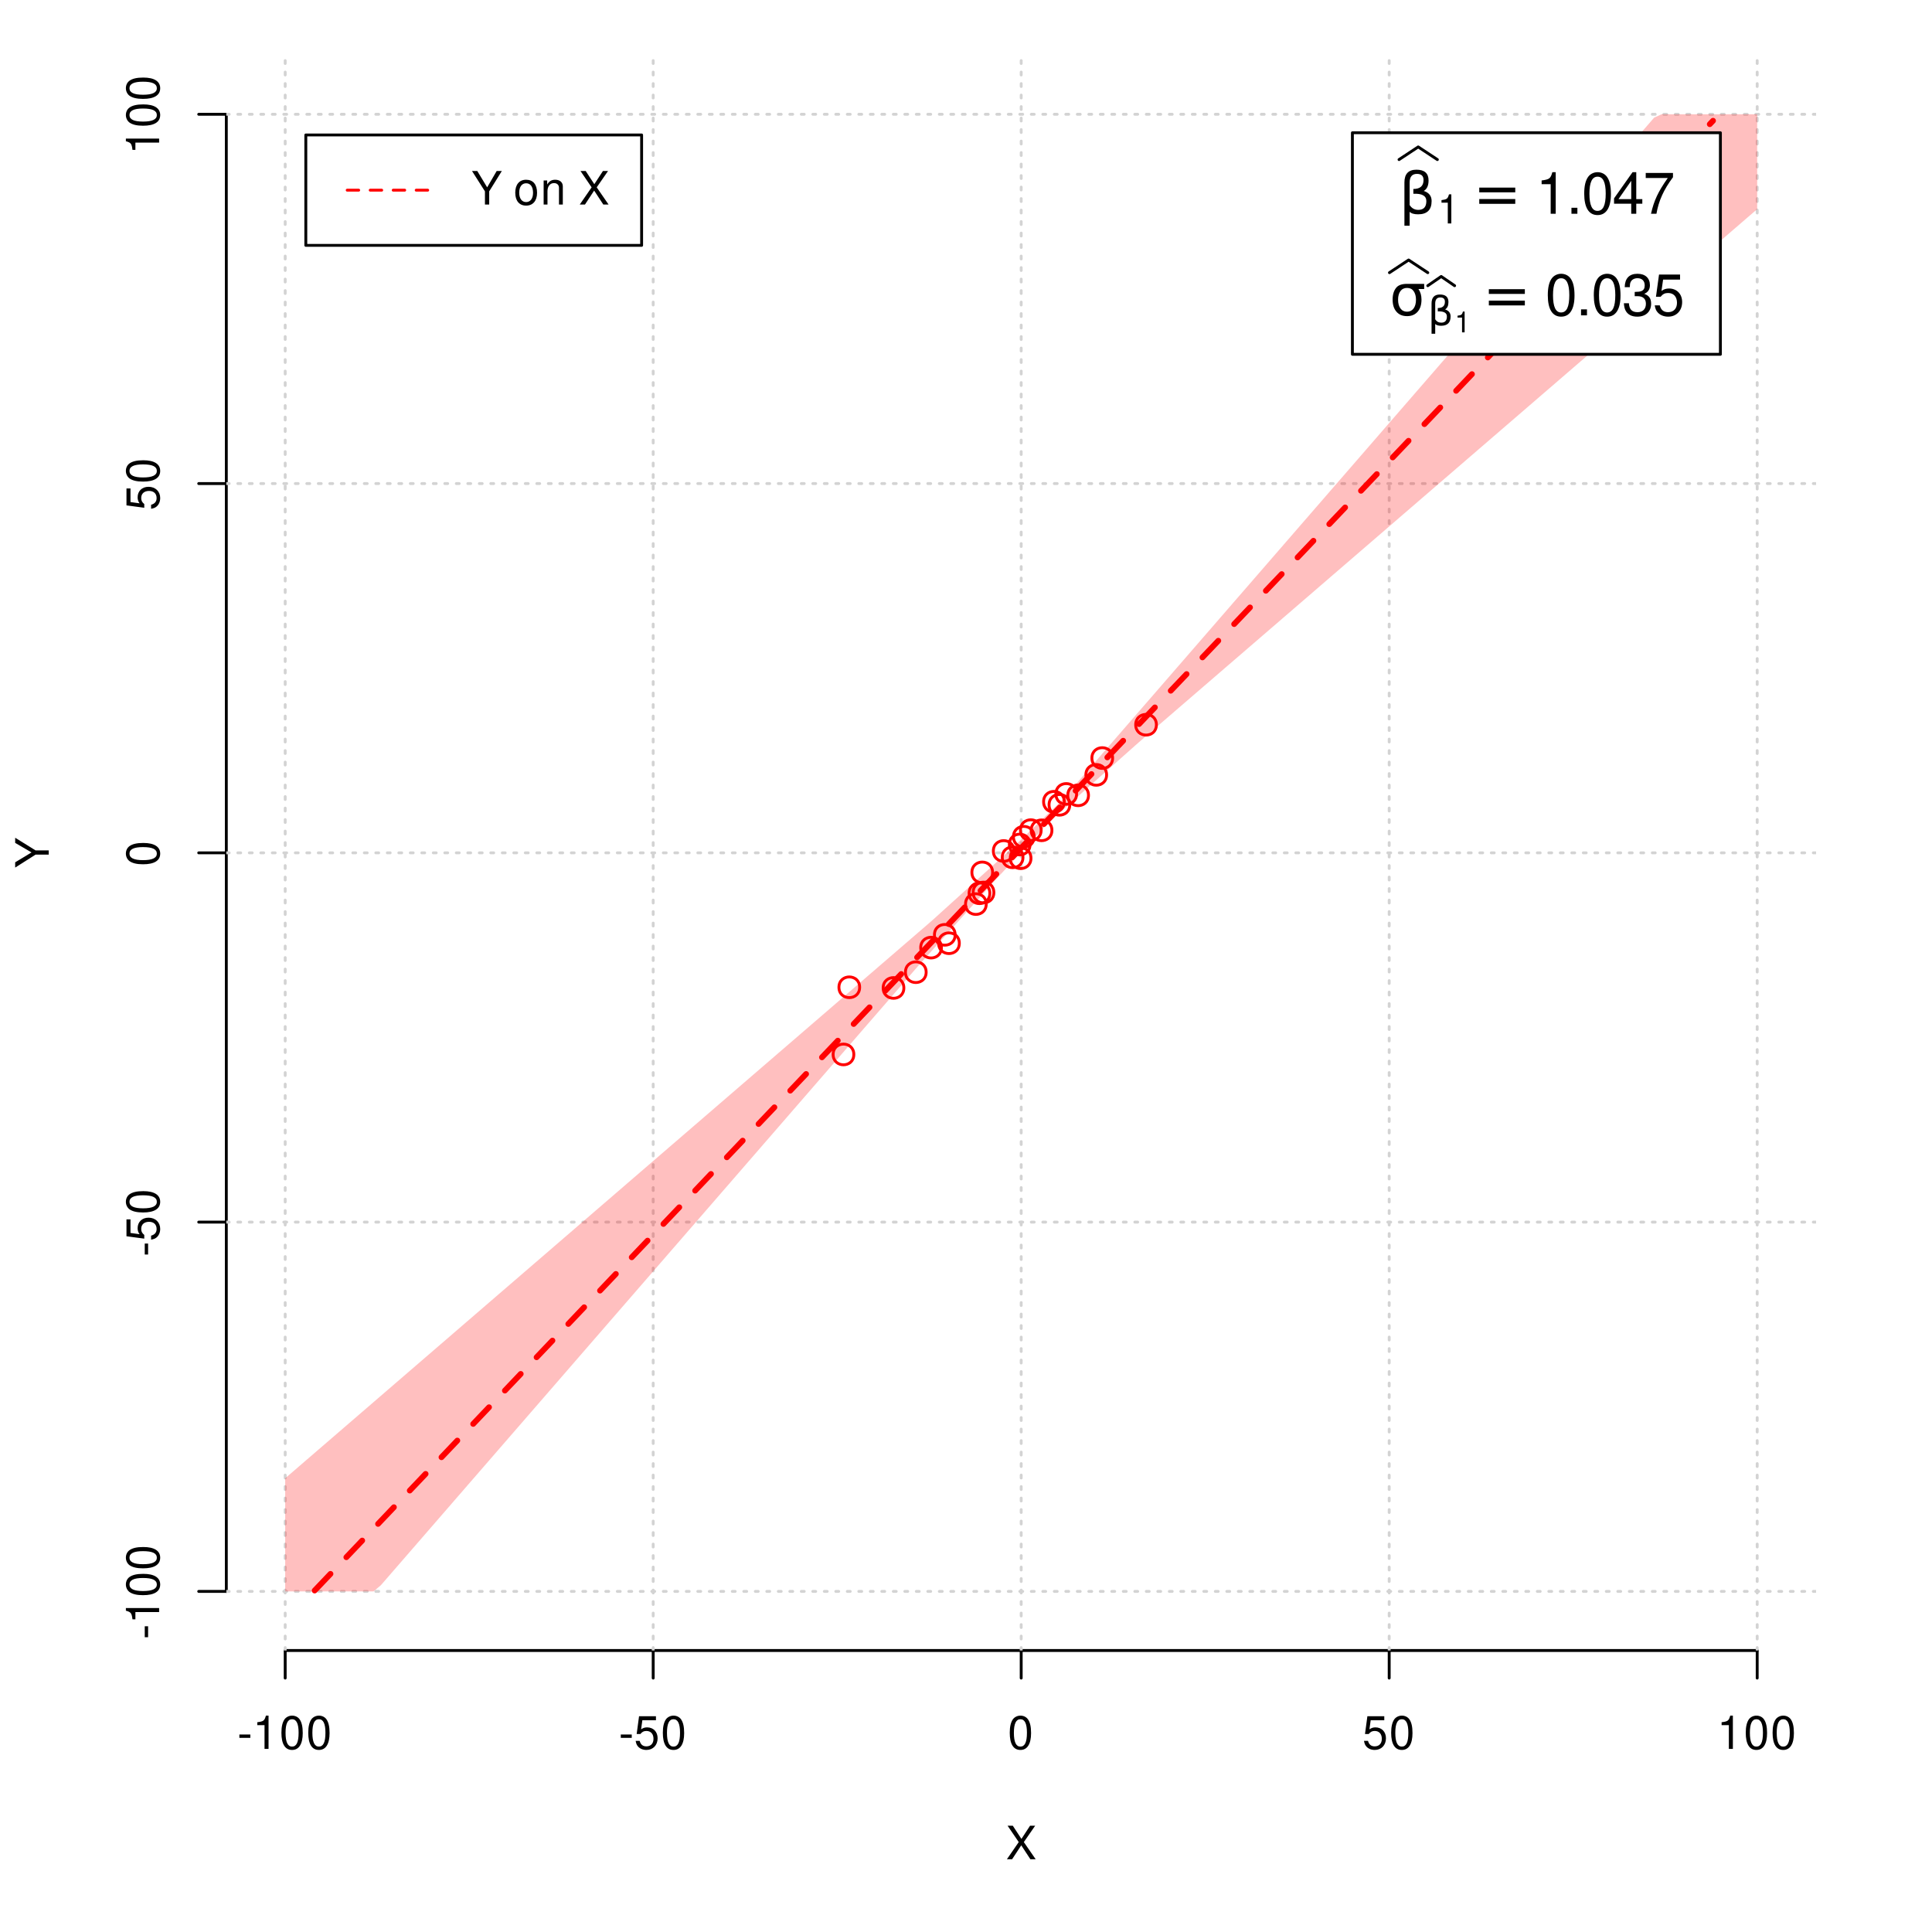 <?xml version="1.0" encoding="UTF-8"?>
<svg xmlns="http://www.w3.org/2000/svg" xmlns:xlink="http://www.w3.org/1999/xlink" width="504pt" height="504pt" viewBox="0 0 504 504" version="1.1">
<defs>
<g>
<symbol overflow="visible" id="glyph0-0">
<path style="stroke:none;" d=""/>
</symbol>
<symbol overflow="visible" id="glyph0-1">
<path style="stroke:none;" d="M 4.688 -4.484 L 7.641 -8.75 L 6.312 -8.75 L 4.062 -5.312 L 1.812 -8.75 L 0.453 -8.75 L 3.359 -4.484 L 0.266 0 L 1.625 0 L 4.016 -3.641 L 6.406 0 L 7.781 0 Z M 4.688 -4.484 "/>
</symbol>
<symbol overflow="visible" id="glyph0-2">
<path style="stroke:none;" d="M 3.406 -3.75 L 0.547 -3.75 L 0.547 -2.875 L 3.406 -2.875 Z M 3.406 -3.75 "/>
</symbol>
<symbol overflow="visible" id="glyph0-3">
<path style="stroke:none;" d="M 3.109 -6.188 L 3.109 0 L 4.156 0 L 4.156 -8.672 L 3.469 -8.672 C 3.094 -7.344 2.859 -7.156 1.219 -6.953 L 1.219 -6.188 Z M 3.109 -6.188 "/>
</symbol>
<symbol overflow="visible" id="glyph0-4">
<path style="stroke:none;" d="M 3.297 -8.672 C 2.516 -8.672 1.781 -8.312 1.344 -7.734 C 0.797 -6.953 0.516 -5.812 0.516 -4.203 C 0.516 -1.266 1.469 0.281 3.297 0.281 C 5.094 0.281 6.078 -1.266 6.078 -4.125 C 6.078 -5.812 5.812 -6.938 5.25 -7.734 C 4.812 -8.328 4.109 -8.672 3.297 -8.672 Z M 3.297 -7.734 C 4.438 -7.734 5 -6.578 5 -4.219 C 5 -1.75 4.453 -0.594 3.281 -0.594 C 2.156 -0.594 1.594 -1.797 1.594 -4.188 C 1.594 -6.578 2.156 -7.734 3.297 -7.734 Z M 3.297 -7.734 "/>
</symbol>
<symbol overflow="visible" id="glyph0-5">
<path style="stroke:none;" d="M 5.719 -8.516 L 1.312 -8.516 L 0.688 -3.875 L 1.656 -3.875 C 2.141 -4.469 2.562 -4.672 3.234 -4.672 C 4.375 -4.672 5.078 -3.891 5.078 -2.625 C 5.078 -1.406 4.375 -0.656 3.219 -0.656 C 2.297 -0.656 1.734 -1.125 1.469 -2.094 L 0.422 -2.094 C 0.562 -1.391 0.688 -1.062 0.938 -0.75 C 1.422 -0.094 2.281 0.281 3.234 0.281 C 4.953 0.281 6.156 -0.969 6.156 -2.766 C 6.156 -4.453 5.047 -5.609 3.406 -5.609 C 2.812 -5.609 2.328 -5.453 1.844 -5.094 L 2.172 -7.469 L 5.719 -7.469 Z M 5.719 -8.516 "/>
</symbol>
<symbol overflow="visible" id="glyph0-6">
<path style="stroke:none;" d="M 4.641 -3.438 L 7.938 -8.75 L 6.594 -8.75 L 4.109 -4.484 L 1.531 -8.75 L 0.156 -8.75 L 3.531 -3.438 L 3.531 0 L 4.641 0 Z M 4.641 -3.438 "/>
</symbol>
<symbol overflow="visible" id="glyph0-7">
<path style="stroke:none;" d=""/>
</symbol>
<symbol overflow="visible" id="glyph0-8">
<path style="stroke:none;" d="M 3.266 -6.469 C 1.484 -6.469 0.438 -5.203 0.438 -3.094 C 0.438 -0.969 1.484 0.281 3.281 0.281 C 5.047 0.281 6.125 -0.984 6.125 -3.047 C 6.125 -5.234 5.094 -6.469 3.266 -6.469 Z M 3.281 -5.547 C 4.406 -5.547 5.078 -4.625 5.078 -3.062 C 5.078 -1.578 4.375 -0.641 3.281 -0.641 C 2.156 -0.641 1.469 -1.578 1.469 -3.094 C 1.469 -4.625 2.156 -5.547 3.281 -5.547 Z M 3.281 -5.547 "/>
</symbol>
<symbol overflow="visible" id="glyph0-9">
<path style="stroke:none;" d="M 0.844 -6.281 L 0.844 0 L 1.844 0 L 1.844 -3.469 C 1.844 -4.75 2.516 -5.594 3.547 -5.594 C 4.344 -5.594 4.844 -5.109 4.844 -4.359 L 4.844 0 L 5.844 0 L 5.844 -4.75 C 5.844 -5.797 5.062 -6.469 3.859 -6.469 C 2.922 -6.469 2.312 -6.109 1.766 -5.234 L 1.766 -6.281 Z M 0.844 -6.281 "/>
</symbol>
<symbol overflow="visible" id="glyph1-0">
<path style="stroke:none;" d=""/>
</symbol>
<symbol overflow="visible" id="glyph1-1">
<path style="stroke:none;" d="M -3.438 -4.641 L -8.75 -7.938 L -8.75 -6.594 L -4.484 -4.109 L -8.75 -1.531 L -8.75 -0.156 L -3.438 -3.531 L 0 -3.531 L 0 -4.641 Z M -3.438 -4.641 "/>
</symbol>
<symbol overflow="visible" id="glyph1-2">
<path style="stroke:none;" d="M -3.75 -3.406 L -3.75 -0.547 L -2.875 -0.547 L -2.875 -3.406 Z M -3.75 -3.406 "/>
</symbol>
<symbol overflow="visible" id="glyph1-3">
<path style="stroke:none;" d="M -6.188 -3.109 L 0 -3.109 L 0 -4.156 L -8.672 -4.156 L -8.672 -3.469 C -7.344 -3.094 -7.156 -2.859 -6.953 -1.219 L -6.188 -1.219 Z M -6.188 -3.109 "/>
</symbol>
<symbol overflow="visible" id="glyph1-4">
<path style="stroke:none;" d="M -8.672 -3.297 C -8.672 -2.516 -8.312 -1.781 -7.734 -1.344 C -6.953 -0.797 -5.812 -0.516 -4.203 -0.516 C -1.266 -0.516 0.281 -1.469 0.281 -3.297 C 0.281 -5.094 -1.266 -6.078 -4.125 -6.078 C -5.812 -6.078 -6.938 -5.812 -7.734 -5.25 C -8.328 -4.812 -8.672 -4.109 -8.672 -3.297 Z M -7.734 -3.297 C -7.734 -4.438 -6.578 -5 -4.219 -5 C -1.75 -5 -0.594 -4.453 -0.594 -3.281 C -0.594 -2.156 -1.797 -1.594 -4.188 -1.594 C -6.578 -1.594 -7.734 -2.156 -7.734 -3.297 Z M -7.734 -3.297 "/>
</symbol>
<symbol overflow="visible" id="glyph1-5">
<path style="stroke:none;" d="M -8.516 -5.719 L -8.516 -1.312 L -3.875 -0.688 L -3.875 -1.656 C -4.469 -2.141 -4.672 -2.562 -4.672 -3.234 C -4.672 -4.375 -3.891 -5.078 -2.625 -5.078 C -1.406 -5.078 -0.656 -4.375 -0.656 -3.219 C -0.656 -2.297 -1.125 -1.734 -2.094 -1.469 L -2.094 -0.422 C -1.391 -0.562 -1.062 -0.688 -0.75 -0.938 C -0.094 -1.422 0.281 -2.281 0.281 -3.234 C 0.281 -4.953 -0.969 -6.156 -2.766 -6.156 C -4.453 -6.156 -5.609 -5.047 -5.609 -3.406 C -5.609 -2.812 -5.453 -2.328 -5.094 -1.844 L -7.469 -2.172 L -7.469 -5.719 Z M -8.516 -5.719 "/>
</symbol>
<symbol overflow="visible" id="glyph2-0">
<path style="stroke:none;" d="M 0.75 2.656 L 0.75 -10.578 L 8.25 -10.578 L 8.25 2.656 Z M 1.594 1.812 L 7.406 1.812 L 7.406 -9.734 L 1.594 -9.734 Z M 1.594 1.812 "/>
</symbol>
<symbol overflow="visible" id="glyph2-1">
<path style="stroke:none;" d="M 2.766 -0.5 L 2.766 3.125 L 1.406 3.125 L 1.406 -8.156 C 1.406 -10.375 2.445 -11.484 4.531 -11.484 C 6.645 -11.484 7.703 -10.547 7.703 -8.672 C 7.703 -7.336 7.285 -6.426 6.453 -5.938 C 7.816 -5.5 8.5 -4.625 8.5 -3.312 C 8.5 -1 7.32 0.156 4.969 0.156 C 3.926 0.156 3.191 -0.062 2.766 -0.5 Z M 2.766 -2.266 C 3.305 -1.422 4.055 -1 5.016 -1 C 6.422 -1 7.125 -1.766 7.125 -3.297 C 7.125 -4.672 5.992 -5.305 3.734 -5.203 L 3.734 -6.453 C 5.504 -6.453 6.391 -7.234 6.391 -8.797 C 6.391 -9.859 5.816 -10.391 4.672 -10.391 C 3.398 -10.391 2.766 -9.629 2.766 -8.109 Z M 2.766 -2.266 "/>
</symbol>
<symbol overflow="visible" id="glyph2-2">
<path style="stroke:none;" d="M 1.594 -6.812 L 10.984 -6.812 L 10.984 -5.578 L 1.594 -5.578 Z M 1.594 -3.828 L 10.984 -3.828 L 10.984 -2.578 L 1.594 -2.578 Z M 1.594 -3.828 "/>
</symbol>
<symbol overflow="visible" id="glyph2-3">
<path style="stroke:none;" d="M 4.594 -7.141 C 3.852 -7.141 3.281 -6.867 2.875 -6.328 C 2.457 -5.766 2.25 -5.02 2.25 -4.094 C 2.25 -3.113 2.457 -2.344 2.875 -1.781 C 3.289 -1.219 3.863 -0.938 4.594 -0.938 C 5.312 -0.938 5.879 -1.219 6.297 -1.781 C 6.711 -2.344 6.922 -3.113 6.922 -4.094 C 6.922 -4.988 6.711 -5.734 6.297 -6.328 C 5.91 -6.867 5.344 -7.141 4.594 -7.141 Z M 4.594 -8.203 L 9.062 -8.203 L 9.062 -6.859 L 7.562 -6.859 C 8.094 -6.098 8.359 -5.176 8.359 -4.094 C 8.359 -2.75 8.023 -1.695 7.359 -0.938 C 6.68 -0.164 5.758 0.219 4.594 0.219 C 3.414 0.219 2.492 -0.164 1.828 -0.938 C 1.16 -1.695 0.828 -2.75 0.828 -4.094 C 0.828 -5.445 1.16 -6.504 1.828 -7.266 C 2.379 -7.891 3.301 -8.203 4.594 -8.203 Z M 4.594 -8.203 "/>
</symbol>
<symbol overflow="visible" id="glyph3-0">
<path style="stroke:none;" d=""/>
</symbol>
<symbol overflow="visible" id="glyph3-1">
<path style="stroke:none;" d="M 2.719 -5.406 L 2.719 0 L 3.641 0 L 3.641 -7.594 L 3.031 -7.594 C 2.703 -6.422 2.5 -6.266 1.078 -6.078 L 1.078 -5.406 Z M 2.719 -5.406 "/>
</symbol>
<symbol overflow="visible" id="glyph4-0">
<path style="stroke:none;" d=""/>
</symbol>
<symbol overflow="visible" id="glyph4-1">
<path style="stroke:none;" d="M 3.891 -7.719 L 3.891 0 L 5.203 0 L 5.203 -10.844 L 4.328 -10.844 C 3.875 -9.188 3.562 -8.953 1.531 -8.688 L 1.531 -7.719 Z M 3.891 -7.719 "/>
</symbol>
<symbol overflow="visible" id="glyph4-2">
<path style="stroke:none;" d="M 2.859 -1.562 L 1.312 -1.562 L 1.312 0 L 2.859 0 Z M 2.859 -1.562 "/>
</symbol>
<symbol overflow="visible" id="glyph4-3">
<path style="stroke:none;" d="M 4.125 -10.844 C 3.141 -10.844 2.234 -10.391 1.688 -9.656 C 0.984 -8.703 0.641 -7.266 0.641 -5.25 C 0.641 -1.594 1.844 0.344 4.125 0.344 C 6.375 0.344 7.609 -1.594 7.609 -5.156 C 7.609 -7.266 7.281 -8.672 6.562 -9.656 C 6.016 -10.406 5.125 -10.844 4.125 -10.844 Z M 4.125 -9.672 C 5.547 -9.672 6.25 -8.219 6.25 -5.281 C 6.25 -2.188 5.562 -0.75 4.094 -0.75 C 2.703 -0.75 2 -2.25 2 -5.234 C 2 -8.219 2.703 -9.672 4.125 -9.672 Z M 4.125 -9.672 "/>
</symbol>
<symbol overflow="visible" id="glyph4-4">
<path style="stroke:none;" d="M 4.906 -2.625 L 4.906 0 L 6.219 0 L 6.219 -2.625 L 7.797 -2.625 L 7.797 -3.812 L 6.219 -3.812 L 6.219 -10.844 L 5.25 -10.844 L 0.422 -4.016 L 0.422 -2.625 Z M 4.906 -3.812 L 1.578 -3.812 L 4.906 -8.594 Z M 4.906 -3.812 "/>
</symbol>
<symbol overflow="visible" id="glyph4-5">
<path style="stroke:none;" d="M 7.797 -10.641 L 0.688 -10.641 L 0.688 -9.328 L 6.438 -9.328 C 3.906 -5.719 2.859 -3.5 2.062 0 L 3.484 0 C 4.062 -3.406 5.406 -6.328 7.797 -9.531 Z M 7.797 -10.641 "/>
</symbol>
<symbol overflow="visible" id="glyph4-6">
<path style="stroke:none;" d="M 3.312 -5 L 4.031 -5 C 5.469 -5 6.234 -4.312 6.234 -3.016 C 6.234 -1.656 5.422 -0.828 4.047 -0.828 C 2.594 -0.828 1.891 -1.562 1.797 -3.156 L 0.484 -3.156 C 0.547 -2.281 0.688 -1.703 0.938 -1.234 C 1.5 -0.188 2.531 0.344 3.984 0.344 C 6.188 0.344 7.594 -0.969 7.594 -3.031 C 7.594 -4.406 7.062 -5.156 5.797 -5.609 C 6.781 -6.016 7.281 -6.766 7.281 -7.859 C 7.281 -9.719 6.062 -10.844 4.031 -10.844 C 1.891 -10.844 0.75 -9.641 0.703 -7.344 L 2.031 -7.344 C 2.047 -8.016 2.094 -8.391 2.266 -8.719 C 2.562 -9.328 3.219 -9.688 4.047 -9.688 C 5.219 -9.688 5.922 -8.984 5.922 -7.812 C 5.922 -7.047 5.656 -6.578 5.062 -6.328 C 4.703 -6.188 4.234 -6.125 3.312 -6.109 Z M 3.312 -5 "/>
</symbol>
<symbol overflow="visible" id="glyph4-7">
<path style="stroke:none;" d="M 7.141 -10.641 L 1.656 -10.641 L 0.859 -4.844 L 2.062 -4.844 C 2.688 -5.578 3.188 -5.828 4.031 -5.828 C 5.453 -5.828 6.344 -4.859 6.344 -3.281 C 6.344 -1.75 5.453 -0.828 4.016 -0.828 C 2.859 -0.828 2.156 -1.406 1.844 -2.609 L 0.531 -2.609 C 0.703 -1.734 0.859 -1.312 1.172 -0.938 C 1.766 -0.125 2.844 0.344 4.047 0.344 C 6.188 0.344 7.688 -1.219 7.688 -3.469 C 7.688 -5.562 6.297 -7 4.266 -7 C 3.516 -7 2.906 -6.812 2.297 -6.359 L 2.719 -9.328 L 7.141 -9.328 Z M 7.141 -10.641 "/>
</symbol>
<symbol overflow="visible" id="glyph5-0">
<path style="stroke:none;" d="M 0.516 1.859 L 0.516 -7.406 L 5.766 -7.406 L 5.766 1.859 Z M 1.109 1.266 L 5.188 1.266 L 5.188 -6.812 L 1.109 -6.812 Z M 1.109 1.266 "/>
</symbol>
<symbol overflow="visible" id="glyph5-1">
<path style="stroke:none;" d="M 1.938 -0.359 L 1.938 2.188 L 0.984 2.188 L 0.984 -5.703 C 0.984 -7.266 1.711 -8.047 3.172 -8.047 C 4.648 -8.047 5.391 -7.391 5.391 -6.078 C 5.391 -5.141 5.098 -4.5 4.516 -4.156 C 5.473 -3.844 5.953 -3.234 5.953 -2.328 C 5.953 -0.703 5.125 0.109 3.469 0.109 C 2.75 0.109 2.238 -0.047 1.938 -0.359 Z M 1.938 -1.578 C 2.312 -0.992 2.836 -0.703 3.516 -0.703 C 4.492 -0.703 4.984 -1.238 4.984 -2.312 C 4.984 -3.27 4.191 -3.711 2.609 -3.641 L 2.609 -4.516 C 3.848 -4.516 4.469 -5.062 4.469 -6.156 C 4.469 -6.906 4.066 -7.281 3.266 -7.281 C 2.379 -7.281 1.938 -6.742 1.938 -5.672 Z M 1.938 -1.578 "/>
</symbol>
<symbol overflow="visible" id="glyph6-0">
<path style="stroke:none;" d=""/>
</symbol>
<symbol overflow="visible" id="glyph6-1">
<path style="stroke:none;" d="M 1.938 -3.859 L 1.938 0 L 2.609 0 L 2.609 -5.422 L 2.172 -5.422 C 1.938 -4.594 1.781 -4.484 0.766 -4.344 L 0.766 -3.859 Z M 1.938 -3.859 "/>
</symbol>
</g>
<clipPath id="clip1">
  <path d="M 74 14.398 L 75 14.398 L 75 430.559 L 74 430.559 Z M 74 14.398 "/>
</clipPath>
<clipPath id="clip2">
  <path d="M 170 14.398 L 171 14.398 L 171 430.559 L 170 430.559 Z M 170 14.398 "/>
</clipPath>
<clipPath id="clip3">
  <path d="M 266 14.398 L 267 14.398 L 267 430.559 L 266 430.559 Z M 266 14.398 "/>
</clipPath>
<clipPath id="clip4">
  <path d="M 362 14.398 L 363 14.398 L 363 430.559 L 362 430.559 Z M 362 14.398 "/>
</clipPath>
<clipPath id="clip5">
  <path d="M 458 14.398 L 459 14.398 L 459 430.559 L 458 430.559 Z M 458 14.398 "/>
</clipPath>
<clipPath id="clip6">
  <path d="M 59.039 414 L 473.758 414 L 473.758 416 L 59.039 416 Z M 59.039 414 "/>
</clipPath>
<clipPath id="clip7">
  <path d="M 59.039 318 L 473.758 318 L 473.758 320 L 59.039 320 Z M 59.039 318 "/>
</clipPath>
<clipPath id="clip8">
  <path d="M 59.039 222 L 473.758 222 L 473.758 223 L 59.039 223 Z M 59.039 222 "/>
</clipPath>
<clipPath id="clip9">
  <path d="M 59.039 125 L 473.758 125 L 473.758 127 L 59.039 127 Z M 59.039 125 "/>
</clipPath>
<clipPath id="clip10">
  <path d="M 59.039 29 L 473.758 29 L 473.758 31 L 59.039 31 Z M 59.039 29 "/>
</clipPath>
</defs>
<g id="surface481">
<rect x="0" y="0" width="504" height="504" style="fill:rgb(100%,100%,100%);fill-opacity:1;stroke:none;"/>
<g style="fill:rgb(0%,0%,0%);fill-opacity:1;">
  <use xlink:href="#glyph0-1" x="262.398" y="485.029"/>
</g>
<g style="fill:rgb(0%,0%,0%);fill-opacity:1;">
  <use xlink:href="#glyph1-1" x="12.709" y="226.48"/>
</g>
<path style="fill:none;stroke-width:0.75;stroke-linecap:round;stroke-linejoin:round;stroke:rgb(0%,0%,0%);stroke-opacity:1;stroke-miterlimit:10;" d="M 74.398 430.559 L 458.398 430.559 "/>
<path style="fill:none;stroke-width:0.75;stroke-linecap:round;stroke-linejoin:round;stroke:rgb(0%,0%,0%);stroke-opacity:1;stroke-miterlimit:10;" d="M 74.398 430.559 L 74.398 437.762 "/>
<path style="fill:none;stroke-width:0.75;stroke-linecap:round;stroke-linejoin:round;stroke:rgb(0%,0%,0%);stroke-opacity:1;stroke-miterlimit:10;" d="M 170.398 430.559 L 170.398 437.762 "/>
<path style="fill:none;stroke-width:0.75;stroke-linecap:round;stroke-linejoin:round;stroke:rgb(0%,0%,0%);stroke-opacity:1;stroke-miterlimit:10;" d="M 266.398 430.559 L 266.398 437.762 "/>
<path style="fill:none;stroke-width:0.75;stroke-linecap:round;stroke-linejoin:round;stroke:rgb(0%,0%,0%);stroke-opacity:1;stroke-miterlimit:10;" d="M 362.398 430.559 L 362.398 437.762 "/>
<path style="fill:none;stroke-width:0.75;stroke-linecap:round;stroke-linejoin:round;stroke:rgb(0%,0%,0%);stroke-opacity:1;stroke-miterlimit:10;" d="M 458.398 430.559 L 458.398 437.762 "/>
<g style="fill:rgb(0%,0%,0%);fill-opacity:1;">
  <use xlink:href="#glyph0-2" x="61.898" y="456.229"/>
  <use xlink:href="#glyph0-3" x="65.898" y="456.229"/>
  <use xlink:href="#glyph0-4" x="72.898" y="456.229"/>
  <use xlink:href="#glyph0-4" x="79.898" y="456.229"/>
</g>
<g style="fill:rgb(0%,0%,0%);fill-opacity:1;">
  <use xlink:href="#glyph0-2" x="161.398" y="456.229"/>
  <use xlink:href="#glyph0-5" x="165.398" y="456.229"/>
  <use xlink:href="#glyph0-4" x="172.398" y="456.229"/>
</g>
<g style="fill:rgb(0%,0%,0%);fill-opacity:1;">
  <use xlink:href="#glyph0-4" x="262.898" y="456.229"/>
</g>
<g style="fill:rgb(0%,0%,0%);fill-opacity:1;">
  <use xlink:href="#glyph0-5" x="355.398" y="456.229"/>
  <use xlink:href="#glyph0-4" x="362.398" y="456.229"/>
</g>
<g style="fill:rgb(0%,0%,0%);fill-opacity:1;">
  <use xlink:href="#glyph0-3" x="447.898" y="456.229"/>
  <use xlink:href="#glyph0-4" x="454.898" y="456.229"/>
  <use xlink:href="#glyph0-4" x="461.898" y="456.229"/>
</g>
<path style="fill:none;stroke-width:0.75;stroke-linecap:round;stroke-linejoin:round;stroke:rgb(0%,0%,0%);stroke-opacity:1;stroke-miterlimit:10;" d="M 59.039 415.148 L 59.039 29.812 "/>
<path style="fill:none;stroke-width:0.75;stroke-linecap:round;stroke-linejoin:round;stroke:rgb(0%,0%,0%);stroke-opacity:1;stroke-miterlimit:10;" d="M 59.039 415.148 L 51.84 415.148 "/>
<path style="fill:none;stroke-width:0.75;stroke-linecap:round;stroke-linejoin:round;stroke:rgb(0%,0%,0%);stroke-opacity:1;stroke-miterlimit:10;" d="M 59.039 318.812 L 51.84 318.812 "/>
<path style="fill:none;stroke-width:0.75;stroke-linecap:round;stroke-linejoin:round;stroke:rgb(0%,0%,0%);stroke-opacity:1;stroke-miterlimit:10;" d="M 59.039 222.48 L 51.84 222.48 "/>
<path style="fill:none;stroke-width:0.75;stroke-linecap:round;stroke-linejoin:round;stroke:rgb(0%,0%,0%);stroke-opacity:1;stroke-miterlimit:10;" d="M 59.039 126.148 L 51.84 126.148 "/>
<path style="fill:none;stroke-width:0.75;stroke-linecap:round;stroke-linejoin:round;stroke:rgb(0%,0%,0%);stroke-opacity:1;stroke-miterlimit:10;" d="M 59.039 29.812 L 51.84 29.812 "/>
<g style="fill:rgb(0%,0%,0%);fill-opacity:1;">
  <use xlink:href="#glyph1-2" x="41.51" y="427.648"/>
  <use xlink:href="#glyph1-3" x="41.51" y="423.648"/>
  <use xlink:href="#glyph1-4" x="41.51" y="416.648"/>
  <use xlink:href="#glyph1-4" x="41.51" y="409.648"/>
</g>
<g style="fill:rgb(0%,0%,0%);fill-opacity:1;">
  <use xlink:href="#glyph1-2" x="41.51" y="327.812"/>
  <use xlink:href="#glyph1-5" x="41.51" y="323.812"/>
  <use xlink:href="#glyph1-4" x="41.51" y="316.812"/>
</g>
<g style="fill:rgb(0%,0%,0%);fill-opacity:1;">
  <use xlink:href="#glyph1-4" x="41.51" y="225.98"/>
</g>
<g style="fill:rgb(0%,0%,0%);fill-opacity:1;">
  <use xlink:href="#glyph1-5" x="41.51" y="133.148"/>
  <use xlink:href="#glyph1-4" x="41.51" y="126.148"/>
</g>
<g style="fill:rgb(0%,0%,0%);fill-opacity:1;">
  <use xlink:href="#glyph1-3" x="41.51" y="40.312"/>
  <use xlink:href="#glyph1-4" x="41.51" y="33.312"/>
  <use xlink:href="#glyph1-4" x="41.51" y="26.312"/>
</g>
<g clip-path="url(#clip1)" clip-rule="nonzero">
<path style="fill:none;stroke-width:0.75;stroke-linecap:round;stroke-linejoin:round;stroke:rgb(82.745%,82.745%,82.745%);stroke-opacity:1;stroke-dasharray:0.75,2.25;stroke-miterlimit:10;" d="M 74.398 430.559 L 74.398 14.398 "/>
</g>
<g clip-path="url(#clip2)" clip-rule="nonzero">
<path style="fill:none;stroke-width:0.75;stroke-linecap:round;stroke-linejoin:round;stroke:rgb(82.745%,82.745%,82.745%);stroke-opacity:1;stroke-dasharray:0.75,2.25;stroke-miterlimit:10;" d="M 170.398 430.559 L 170.398 14.398 "/>
</g>
<g clip-path="url(#clip3)" clip-rule="nonzero">
<path style="fill:none;stroke-width:0.75;stroke-linecap:round;stroke-linejoin:round;stroke:rgb(82.745%,82.745%,82.745%);stroke-opacity:1;stroke-dasharray:0.75,2.25;stroke-miterlimit:10;" d="M 266.398 430.559 L 266.398 14.398 "/>
</g>
<g clip-path="url(#clip4)" clip-rule="nonzero">
<path style="fill:none;stroke-width:0.75;stroke-linecap:round;stroke-linejoin:round;stroke:rgb(82.745%,82.745%,82.745%);stroke-opacity:1;stroke-dasharray:0.75,2.25;stroke-miterlimit:10;" d="M 362.398 430.559 L 362.398 14.398 "/>
</g>
<g clip-path="url(#clip5)" clip-rule="nonzero">
<path style="fill:none;stroke-width:0.75;stroke-linecap:round;stroke-linejoin:round;stroke:rgb(82.745%,82.745%,82.745%);stroke-opacity:1;stroke-dasharray:0.75,2.25;stroke-miterlimit:10;" d="M 458.398 430.559 L 458.398 14.398 "/>
</g>
<g clip-path="url(#clip6)" clip-rule="nonzero">
<path style="fill:none;stroke-width:0.75;stroke-linecap:round;stroke-linejoin:round;stroke:rgb(82.745%,82.745%,82.745%);stroke-opacity:1;stroke-dasharray:0.75,2.25;stroke-miterlimit:10;" d="M 59.039 415.148 L 473.762 415.148 "/>
</g>
<g clip-path="url(#clip7)" clip-rule="nonzero">
<path style="fill:none;stroke-width:0.75;stroke-linecap:round;stroke-linejoin:round;stroke:rgb(82.745%,82.745%,82.745%);stroke-opacity:1;stroke-dasharray:0.75,2.25;stroke-miterlimit:10;" d="M 59.039 318.812 L 473.762 318.812 "/>
</g>
<g clip-path="url(#clip8)" clip-rule="nonzero">
<path style="fill:none;stroke-width:0.75;stroke-linecap:round;stroke-linejoin:round;stroke:rgb(82.745%,82.745%,82.745%);stroke-opacity:1;stroke-dasharray:0.75,2.25;stroke-miterlimit:10;" d="M 59.039 222.48 L 473.762 222.48 "/>
</g>
<g clip-path="url(#clip9)" clip-rule="nonzero">
<path style="fill:none;stroke-width:0.75;stroke-linecap:round;stroke-linejoin:round;stroke:rgb(82.745%,82.745%,82.745%);stroke-opacity:1;stroke-dasharray:0.75,2.25;stroke-miterlimit:10;" d="M 59.039 126.148 L 473.762 126.148 "/>
</g>
<g clip-path="url(#clip10)" clip-rule="nonzero">
<path style="fill:none;stroke-width:0.75;stroke-linecap:round;stroke-linejoin:round;stroke:rgb(82.745%,82.745%,82.745%);stroke-opacity:1;stroke-dasharray:0.75,2.25;stroke-miterlimit:10;" d="M 59.039 29.812 L 473.762 29.812 "/>
</g>
<path style=" stroke:none;fill-rule:nonzero;fill:rgb(100%,0%,0%);fill-opacity:0.251;" d="M 74.398 415.148 L 74.398 385.641 L 76.32 383.988 L 78.238 382.332 L 80.16 380.676 L 82.078 379.02 L 84 377.363 L 85.922 375.711 L 87.84 374.055 L 89.762 372.398 L 91.68 370.742 L 93.602 369.086 L 95.52 367.434 L 97.441 365.777 L 99.359 364.121 L 101.281 362.465 L 103.199 360.812 L 105.121 359.156 L 107.039 357.5 L 108.961 355.844 L 110.879 354.188 L 112.801 352.535 L 114.719 350.879 L 116.641 349.223 L 118.559 347.566 L 120.48 345.91 L 122.398 344.258 L 124.32 342.602 L 126.238 340.945 L 128.16 339.289 L 130.078 337.633 L 132 335.98 L 133.922 334.324 L 135.84 332.668 L 137.762 331.012 L 139.68 329.359 L 141.602 327.703 L 143.52 326.047 L 145.441 324.391 L 147.359 322.734 L 149.281 321.082 L 151.199 319.426 L 153.121 317.77 L 155.039 316.113 L 156.961 314.457 L 158.879 312.805 L 160.801 311.148 L 162.719 309.492 L 164.641 307.836 L 166.559 306.18 L 168.48 304.527 L 170.398 302.871 L 172.32 301.215 L 174.238 299.559 L 176.16 297.906 L 178.078 296.25 L 181.922 292.938 L 183.84 291.281 L 185.762 289.629 L 187.68 287.973 L 189.602 286.316 L 191.52 284.66 L 193.441 283.004 L 195.359 281.352 L 197.281 279.695 L 199.199 278.039 L 201.121 276.383 L 203.039 274.727 L 204.961 273.074 L 206.879 271.418 L 208.801 269.762 L 210.719 268.105 L 212.641 266.453 L 214.559 264.797 L 216.48 263.141 L 218.398 261.484 L 220.32 259.828 L 222.238 258.176 L 224.16 256.52 L 226.078 254.863 L 229.922 251.551 L 231.84 249.898 L 233.762 248.242 L 235.68 246.586 L 237.602 244.93 L 239.52 243.273 L 241.441 241.621 L 243.359 239.949 L 245.281 238.211 L 247.199 236.473 L 249.121 234.738 L 251.039 233 L 252.961 231.262 L 254.879 229.523 L 256.801 227.789 L 258.719 226.051 L 260.641 224.305 L 262.559 222.551 L 264.48 220.797 L 266.398 218.996 L 268.32 217.156 L 270.238 215.316 L 272.16 213.473 L 274.078 211.633 L 276 209.793 L 277.922 207.723 L 279.84 205.512 L 281.762 203.297 L 283.68 201.086 L 285.602 198.871 L 287.52 196.66 L 289.441 194.445 L 291.359 192.234 L 293.281 190.02 L 295.199 187.809 L 297.121 185.594 L 299.039 183.379 L 300.961 181.168 L 302.879 178.953 L 304.801 176.742 L 306.719 174.527 L 308.641 172.316 L 310.559 170.102 L 312.48 167.891 L 314.398 165.676 L 316.32 163.465 L 318.238 161.25 L 320.16 159.039 L 322.078 156.824 L 324 154.613 L 325.922 152.398 L 327.84 150.188 L 329.762 147.973 L 331.68 145.758 L 333.602 143.547 L 335.52 141.332 L 337.441 139.121 L 339.359 136.906 L 341.281 134.695 L 343.199 132.48 L 345.121 130.27 L 347.039 128.055 L 348.961 125.844 L 350.879 123.629 L 352.801 121.418 L 354.719 119.203 L 356.641 116.992 L 358.559 114.777 L 360.48 112.562 L 362.398 110.352 L 364.32 108.137 L 366.238 105.926 L 368.16 103.711 L 370.078 101.5 L 372 99.285 L 373.922 97.074 L 375.84 94.859 L 377.762 92.648 L 379.68 90.434 L 381.602 88.223 L 383.52 86.008 L 385.441 83.797 L 387.359 81.582 L 389.281 79.367 L 391.199 77.156 L 393.121 74.941 L 395.039 72.73 L 396.961 70.516 L 398.879 68.305 L 400.801 66.09 L 402.719 63.879 L 404.641 61.664 L 406.559 59.453 L 408.48 57.238 L 410.398 55.027 L 412.32 52.812 L 414.238 50.602 L 416.16 48.387 L 418.078 46.176 L 421.922 41.746 L 423.84 39.535 L 425.762 37.32 L 427.68 35.109 L 429.602 32.895 L 431.52 30.684 L 433.441 29.812 L 458.398 29.812 L 458.398 54.555 L 456.48 56.211 L 454.559 57.867 L 452.641 59.523 L 450.719 61.18 L 448.801 62.832 L 446.879 64.488 L 444.961 66.145 L 443.039 67.801 L 441.121 69.457 L 439.199 71.109 L 437.281 72.766 L 435.359 74.422 L 433.441 76.078 L 431.52 77.734 L 429.602 79.387 L 427.68 81.043 L 425.762 82.699 L 423.84 84.355 L 421.922 86.008 L 418.078 89.32 L 416.16 90.977 L 414.238 92.633 L 412.32 94.285 L 410.398 95.941 L 408.48 97.598 L 406.559 99.254 L 404.641 100.91 L 402.719 102.562 L 400.801 104.219 L 398.879 105.875 L 396.961 107.531 L 395.039 109.188 L 393.121 110.84 L 391.199 112.496 L 389.281 114.152 L 387.359 115.809 L 385.441 117.461 L 383.52 119.117 L 381.602 120.773 L 379.68 122.43 L 377.762 124.086 L 375.84 125.738 L 373.922 127.395 L 370.078 130.707 L 368.16 132.363 L 366.238 134.016 L 364.32 135.672 L 362.398 137.328 L 360.48 138.984 L 358.559 140.641 L 356.641 142.293 L 354.719 143.949 L 352.801 145.605 L 350.879 147.262 L 348.961 148.914 L 347.039 150.57 L 345.121 152.227 L 343.199 153.883 L 341.281 155.539 L 339.359 157.191 L 337.441 158.848 L 335.52 160.504 L 333.602 162.16 L 331.68 163.816 L 329.762 165.469 L 327.84 167.125 L 325.922 168.781 L 322.078 172.094 L 320.16 173.746 L 318.238 175.402 L 316.32 177.059 L 314.398 178.715 L 312.48 180.367 L 310.559 182.023 L 308.641 183.68 L 306.719 185.336 L 304.801 186.992 L 302.879 188.645 L 300.961 190.301 L 299.039 191.957 L 297.121 193.613 L 295.199 195.316 L 293.281 197.023 L 291.359 198.73 L 289.441 200.434 L 287.52 202.141 L 285.602 203.848 L 283.68 205.551 L 281.762 207.258 L 279.84 208.965 L 277.922 210.672 L 276 212.375 L 274.078 214.082 L 272.16 216.082 L 270.238 218.152 L 268.32 220.223 L 266.398 222.293 L 264.48 224.363 L 262.559 226.434 L 260.641 228.504 L 258.719 230.617 L 256.801 232.754 L 254.879 234.891 L 252.961 237.027 L 251.039 239.164 L 249.121 241.305 L 247.199 243.441 L 245.281 245.578 L 243.359 247.715 L 241.441 249.852 L 239.52 251.988 L 237.602 254.199 L 235.68 256.41 L 233.762 258.625 L 231.84 260.836 L 229.922 263.051 L 228 265.262 L 226.078 267.477 L 224.16 269.688 L 222.238 271.902 L 220.32 274.113 L 218.398 276.328 L 216.48 278.539 L 214.559 280.754 L 212.641 282.965 L 210.719 285.18 L 208.801 287.391 L 206.879 289.605 L 204.961 291.82 L 203.039 294.031 L 201.121 296.246 L 199.199 298.457 L 197.281 300.672 L 195.359 302.883 L 193.441 305.098 L 191.52 307.309 L 189.602 309.523 L 187.68 311.734 L 185.762 313.949 L 183.84 316.16 L 181.922 318.375 L 180 320.586 L 178.078 322.801 L 176.16 325.016 L 174.238 327.227 L 172.32 329.441 L 170.398 331.652 L 168.48 333.867 L 166.559 336.078 L 164.641 338.293 L 162.719 340.504 L 160.801 342.719 L 158.879 344.93 L 156.961 347.145 L 155.039 349.355 L 153.121 351.57 L 151.199 353.781 L 149.281 355.996 L 147.359 358.211 L 145.441 360.422 L 143.52 362.637 L 141.602 364.848 L 139.68 367.062 L 137.762 369.273 L 135.84 371.488 L 133.922 373.699 L 132 375.914 L 130.078 378.125 L 128.16 380.34 L 126.238 382.551 L 124.32 384.766 L 122.398 386.977 L 120.48 389.191 L 118.559 391.402 L 116.641 393.617 L 114.719 395.832 L 112.801 398.043 L 110.879 400.258 L 108.961 402.469 L 107.039 404.684 L 105.121 406.895 L 103.199 409.109 L 101.281 411.32 L 99.359 413.535 L 97.441 415.148 Z M 74.398 415.148 "/>
<path style="fill:none;stroke-width:0.75;stroke-linecap:round;stroke-linejoin:round;stroke:rgb(100%,0%,0%);stroke-opacity:1;stroke-miterlimit:10;" d="M 266.863 223.645 C 266.863 227.246 261.465 227.246 261.465 223.645 C 261.465 220.047 266.863 220.047 266.863 223.645 "/>
<path style="fill:none;stroke-width:0.75;stroke-linecap:round;stroke-linejoin:round;stroke:rgb(100%,0%,0%);stroke-opacity:1;stroke-miterlimit:10;" d="M 274.414 216.602 C 274.414 220.203 269.012 220.203 269.012 216.602 C 269.012 213.004 274.414 213.004 274.414 216.602 "/>
<path style="fill:none;stroke-width:0.75;stroke-linecap:round;stroke-linejoin:round;stroke:rgb(100%,0%,0%);stroke-opacity:1;stroke-miterlimit:10;" d="M 279.07 209.953 C 279.07 213.551 273.668 213.551 273.668 209.953 C 273.668 206.352 279.07 206.352 279.07 209.953 "/>
<path style="fill:none;stroke-width:0.75;stroke-linecap:round;stroke-linejoin:round;stroke:rgb(100%,0%,0%);stroke-opacity:1;stroke-miterlimit:10;" d="M 224.254 257.551 C 224.254 261.148 218.855 261.148 218.855 257.551 C 218.855 253.949 224.254 253.949 224.254 257.551 "/>
<path style="fill:none;stroke-width:0.75;stroke-linecap:round;stroke-linejoin:round;stroke:rgb(100%,0%,0%);stroke-opacity:1;stroke-miterlimit:10;" d="M 268.949 223.883 C 268.949 227.48 263.551 227.48 263.551 223.883 C 263.551 220.281 268.949 220.281 268.949 223.883 "/>
<path style="fill:none;stroke-width:0.75;stroke-linecap:round;stroke-linejoin:round;stroke:rgb(100%,0%,0%);stroke-opacity:1;stroke-miterlimit:10;" d="M 235.789 257.727 C 235.789 261.324 230.391 261.324 230.391 257.727 C 230.391 254.125 235.789 254.125 235.789 257.727 "/>
<path style="fill:none;stroke-width:0.75;stroke-linecap:round;stroke-linejoin:round;stroke:rgb(100%,0%,0%);stroke-opacity:1;stroke-miterlimit:10;" d="M 288.676 202.141 C 288.676 205.738 283.273 205.738 283.273 202.141 C 283.273 198.539 288.676 198.539 288.676 202.141 "/>
<path style="fill:none;stroke-width:0.75;stroke-linecap:round;stroke-linejoin:round;stroke:rgb(100%,0%,0%);stroke-opacity:1;stroke-miterlimit:10;" d="M 258.219 233.023 C 258.219 236.625 252.816 236.625 252.816 233.023 C 252.816 229.422 258.219 229.422 258.219 233.023 "/>
<path style="fill:none;stroke-width:0.75;stroke-linecap:round;stroke-linejoin:round;stroke:rgb(100%,0%,0%);stroke-opacity:1;stroke-miterlimit:10;" d="M 259.266 232.832 C 259.266 236.43 253.863 236.43 253.863 232.832 C 253.863 229.23 259.266 229.23 259.266 232.832 "/>
<path style="fill:none;stroke-width:0.75;stroke-linecap:round;stroke-linejoin:round;stroke:rgb(100%,0%,0%);stroke-opacity:1;stroke-miterlimit:10;" d="M 257.277 235.844 C 257.277 239.445 251.879 239.445 251.879 235.844 C 251.879 232.246 257.277 232.246 257.277 235.844 "/>
<path style="fill:none;stroke-width:0.75;stroke-linecap:round;stroke-linejoin:round;stroke:rgb(100%,0%,0%);stroke-opacity:1;stroke-miterlimit:10;" d="M 245.59 247.203 C 245.59 250.805 240.188 250.805 240.188 247.203 C 240.188 243.605 245.59 243.605 245.59 247.203 "/>
<path style="fill:none;stroke-width:0.75;stroke-linecap:round;stroke-linejoin:round;stroke:rgb(100%,0%,0%);stroke-opacity:1;stroke-miterlimit:10;" d="M 222.738 275.074 C 222.738 278.676 217.34 278.676 217.34 275.074 C 217.34 271.473 222.738 271.473 222.738 275.074 "/>
<path style="fill:none;stroke-width:0.75;stroke-linecap:round;stroke-linejoin:round;stroke:rgb(100%,0%,0%);stroke-opacity:1;stroke-miterlimit:10;" d="M 301.668 189.059 C 301.668 192.66 296.27 192.66 296.27 189.059 C 296.27 185.461 301.668 185.461 301.668 189.059 "/>
<path style="fill:none;stroke-width:0.75;stroke-linecap:round;stroke-linejoin:round;stroke:rgb(100%,0%,0%);stroke-opacity:1;stroke-miterlimit:10;" d="M 269.781 218.281 C 269.781 221.883 264.383 221.883 264.383 218.281 C 264.383 214.684 269.781 214.684 269.781 218.281 "/>
<path style="fill:none;stroke-width:0.75;stroke-linecap:round;stroke-linejoin:round;stroke:rgb(100%,0%,0%);stroke-opacity:1;stroke-miterlimit:10;" d="M 241.605 253.617 C 241.605 257.215 236.203 257.215 236.203 253.617 C 236.203 250.016 241.605 250.016 241.605 253.617 "/>
<path style="fill:none;stroke-width:0.75;stroke-linecap:round;stroke-linejoin:round;stroke:rgb(100%,0%,0%);stroke-opacity:1;stroke-miterlimit:10;" d="M 258.938 227.586 C 258.938 231.188 253.539 231.188 253.539 227.586 C 253.539 223.984 258.938 223.984 258.938 227.586 "/>
<path style="fill:none;stroke-width:0.75;stroke-linecap:round;stroke-linejoin:round;stroke:rgb(100%,0%,0%);stroke-opacity:1;stroke-miterlimit:10;" d="M 277.641 209.152 C 277.641 212.754 272.242 212.754 272.242 209.152 C 272.242 205.555 277.641 205.555 277.641 209.152 "/>
<path style="fill:none;stroke-width:0.75;stroke-linecap:round;stroke-linejoin:round;stroke:rgb(100%,0%,0%);stroke-opacity:1;stroke-miterlimit:10;" d="M 280.848 207.113 C 280.848 210.715 275.449 210.715 275.449 207.113 C 275.449 203.516 280.848 203.516 280.848 207.113 "/>
<path style="fill:none;stroke-width:0.75;stroke-linecap:round;stroke-linejoin:round;stroke:rgb(100%,0%,0%);stroke-opacity:1;stroke-miterlimit:10;" d="M 290.246 197.75 C 290.246 201.352 284.844 201.352 284.844 197.75 C 284.844 194.152 290.246 194.152 290.246 197.75 "/>
<path style="fill:none;stroke-width:0.75;stroke-linecap:round;stroke-linejoin:round;stroke:rgb(100%,0%,0%);stroke-opacity:1;stroke-miterlimit:10;" d="M 249.168 243.871 C 249.168 247.469 243.77 247.469 243.77 243.871 C 243.77 240.27 249.168 240.27 249.168 243.871 "/>
<path style="fill:none;stroke-width:0.75;stroke-linecap:round;stroke-linejoin:round;stroke:rgb(100%,0%,0%);stroke-opacity:1;stroke-miterlimit:10;" d="M 271.605 216.559 C 271.605 220.156 266.207 220.156 266.207 216.559 C 266.207 212.957 271.605 212.957 271.605 216.559 "/>
<path style="fill:none;stroke-width:0.75;stroke-linecap:round;stroke-linejoin:round;stroke:rgb(100%,0%,0%);stroke-opacity:1;stroke-miterlimit:10;" d="M 250.258 246.059 C 250.258 249.656 244.855 249.656 244.855 246.059 C 244.855 242.457 250.258 242.457 250.258 246.059 "/>
<path style="fill:none;stroke-width:0.75;stroke-linecap:round;stroke-linejoin:round;stroke:rgb(100%,0%,0%);stroke-opacity:1;stroke-miterlimit:10;" d="M 264.535 221.996 C 264.535 225.594 259.137 225.594 259.137 221.996 C 259.137 218.395 264.535 218.395 264.535 221.996 "/>
<path style="fill:none;stroke-width:0.75;stroke-linecap:round;stroke-linejoin:round;stroke:rgb(100%,0%,0%);stroke-opacity:1;stroke-miterlimit:10;" d="M 268.711 220.309 C 268.711 223.91 263.312 223.91 263.312 220.309 C 263.312 216.707 268.711 216.707 268.711 220.309 "/>
<path style="fill:none;stroke-width:0.75;stroke-linecap:round;stroke-linejoin:round;stroke:rgb(100%,0%,0%);stroke-opacity:1;stroke-miterlimit:10;" d="M 283.953 207.473 C 283.953 211.074 278.551 211.074 278.551 207.473 C 278.551 203.871 283.953 203.871 283.953 207.473 "/>
<path style="fill:none;stroke-width:1.5;stroke-linecap:round;stroke-linejoin:round;stroke:rgb(100%,0%,0%);stroke-opacity:1;stroke-dasharray:6,6;stroke-miterlimit:10;" d="M 82.078 414.922 L 84 412.906 L 85.922 410.887 L 87.84 408.871 L 89.762 406.852 L 91.68 404.832 L 93.602 402.816 L 95.52 400.797 L 97.441 398.781 L 99.359 396.762 L 101.281 394.742 L 103.199 392.727 L 105.121 390.707 L 107.039 388.688 L 108.961 386.672 L 110.879 384.652 L 112.801 382.637 L 114.719 380.617 L 116.641 378.598 L 118.559 376.582 L 120.48 374.562 L 122.398 372.547 L 124.32 370.527 L 126.238 368.508 L 128.16 366.492 L 130.078 364.473 L 132 362.457 L 133.922 360.438 L 135.84 358.418 L 137.762 356.402 L 139.68 354.383 L 141.602 352.363 L 143.52 350.348 L 145.441 348.328 L 147.359 346.312 L 149.281 344.293 L 151.199 342.273 L 153.121 340.258 L 155.039 338.238 L 156.961 336.223 L 158.879 334.203 L 160.801 332.184 L 162.719 330.168 L 164.641 328.148 L 166.559 326.129 L 168.48 324.113 L 170.398 322.094 L 172.32 320.078 L 174.238 318.059 L 176.16 316.039 L 178.078 314.023 L 180 312.004 L 181.922 309.988 L 183.84 307.969 L 185.762 305.949 L 187.68 303.934 L 189.602 301.914 L 191.52 299.898 L 193.441 297.879 L 195.359 295.859 L 197.281 293.844 L 199.199 291.824 L 201.121 289.805 L 203.039 287.789 L 204.961 285.77 L 206.879 283.754 L 208.801 281.734 L 210.719 279.715 L 212.641 277.699 L 214.559 275.68 L 216.48 273.664 L 218.398 271.645 L 220.32 269.625 L 222.238 267.609 L 224.16 265.59 L 226.078 263.574 L 229.922 259.535 L 231.84 257.52 L 233.762 255.5 L 235.68 253.48 L 237.602 251.465 L 239.52 249.445 L 241.441 247.43 L 243.359 245.41 L 245.281 243.391 L 247.199 241.375 L 249.121 239.355 L 251.039 237.34 L 252.961 235.32 L 254.879 233.301 L 256.801 231.285 L 258.719 229.266 L 260.641 227.246 L 262.559 225.23 L 264.48 223.211 L 266.398 221.195 L 268.32 219.176 L 270.238 217.156 L 272.16 215.141 L 274.078 213.121 L 276 211.105 L 277.922 209.086 L 279.84 207.066 L 281.762 205.051 L 283.68 203.031 L 285.602 201.016 L 287.52 198.996 L 289.441 196.977 L 291.359 194.961 L 293.281 192.941 L 295.199 190.922 L 297.121 188.906 L 299.039 186.887 L 300.961 184.871 L 302.879 182.852 L 304.801 180.832 L 306.719 178.816 L 308.641 176.797 L 310.559 174.781 L 312.48 172.762 L 314.398 170.742 L 316.32 168.727 L 318.238 166.707 L 320.16 164.691 L 322.078 162.672 L 324 160.652 L 325.922 158.637 L 327.84 156.617 L 329.762 154.598 L 331.68 152.582 L 333.602 150.562 L 335.52 148.547 L 337.441 146.527 L 339.359 144.508 L 341.281 142.492 L 343.199 140.473 L 345.121 138.457 L 347.039 136.438 L 348.961 134.418 L 350.879 132.402 L 352.801 130.383 L 354.719 128.363 L 356.641 126.348 L 358.559 124.328 L 360.48 122.312 L 362.398 120.293 L 364.32 118.273 L 366.238 116.258 L 368.16 114.238 L 370.078 112.223 L 373.922 108.184 L 375.84 106.168 L 377.762 104.148 L 379.68 102.133 L 381.602 100.113 L 383.52 98.094 L 385.441 96.078 L 387.359 94.059 L 389.281 92.039 L 391.199 90.023 L 393.121 88.004 L 395.039 85.988 L 396.961 83.969 L 398.879 81.949 L 400.801 79.934 L 402.719 77.914 L 404.641 75.898 L 406.559 73.879 L 408.48 71.859 L 410.398 69.844 L 412.32 67.824 L 414.238 65.805 L 416.16 63.789 L 418.078 61.77 L 420 59.754 L 421.922 57.734 L 423.84 55.715 L 425.762 53.699 L 427.68 51.68 L 429.602 49.664 L 431.52 47.645 L 433.441 45.625 L 435.359 43.609 L 437.281 41.59 L 439.199 39.574 L 441.121 37.555 L 443.039 35.535 L 444.961 33.52 L 446.879 31.5 "/>
<path style="fill-rule:nonzero;fill:rgb(100%,100%,100%);fill-opacity:1;stroke-width:0.75;stroke-linecap:round;stroke-linejoin:round;stroke:rgb(0%,0%,0%);stroke-opacity:1;stroke-miterlimit:10;" d="M 352.801 92.43 L 448.801 92.43 L 448.801 34.629 L 352.801 34.629 Z M 352.801 92.43 "/>
<g style="fill:rgb(0%,0%,0%);fill-opacity:1;">
  <use xlink:href="#glyph2-1" x="364.965" y="55.752"/>
</g>
<path style="fill:none;stroke-width:0.75;stroke-linecap:round;stroke-linejoin:round;stroke:rgb(0%,0%,0%);stroke-opacity:1;stroke-miterlimit:10;" d="M 364.965 41.629 L 369.965 38.328 L 374.965 41.629 "/>
<g style="fill:rgb(0%,0%,0%);fill-opacity:1;">
  <use xlink:href="#glyph3-1" x="374.965" y="58.283"/>
</g>
<g style="fill:rgb(0%,0%,0%);fill-opacity:1;">
  <use xlink:href="#glyph2-2" x="384.301" y="55.752"/>
</g>
<g style="fill:rgb(0%,0%,0%);fill-opacity:1;">
  <use xlink:href="#glyph4-1" x="400.633" y="55.763"/>
  <use xlink:href="#glyph4-2" x="408.633" y="55.763"/>
  <use xlink:href="#glyph4-3" x="412.633" y="55.763"/>
  <use xlink:href="#glyph4-4" x="420.633" y="55.763"/>
  <use xlink:href="#glyph4-5" x="428.633" y="55.763"/>
</g>
<g style="fill:rgb(0%,0%,0%);fill-opacity:1;">
  <use xlink:href="#glyph2-3" x="362.465" y="82.252"/>
</g>
<path style="fill:none;stroke-width:0.75;stroke-linecap:round;stroke-linejoin:round;stroke:rgb(0%,0%,0%);stroke-opacity:1;stroke-miterlimit:10;" d="M 362.465 71.129 L 367.465 67.828 L 372.465 71.129 "/>
<g style="fill:rgb(0%,0%,0%);fill-opacity:1;">
  <use xlink:href="#glyph5-1" x="372.465" y="84.875"/>
</g>
<path style="fill:none;stroke-width:0.75;stroke-linecap:round;stroke-linejoin:round;stroke:rgb(0%,0%,0%);stroke-opacity:1;stroke-miterlimit:10;" d="M 372.465 74.531 L 375.965 72.129 L 379.465 74.531 "/>
<g style="fill:rgb(0%,0%,0%);fill-opacity:1;">
  <use xlink:href="#glyph6-1" x="379.465" y="86.698"/>
</g>
<g style="fill:rgb(0%,0%,0%);fill-opacity:1;">
  <use xlink:href="#glyph2-2" x="386.801" y="82.252"/>
</g>
<g style="fill:rgb(0%,0%,0%);fill-opacity:1;">
  <use xlink:href="#glyph4-3" x="403.133" y="82.263"/>
  <use xlink:href="#glyph4-2" x="411.133" y="82.263"/>
  <use xlink:href="#glyph4-3" x="415.133" y="82.263"/>
  <use xlink:href="#glyph4-6" x="423.133" y="82.263"/>
  <use xlink:href="#glyph4-7" x="431.133" y="82.263"/>
</g>
<path style="fill-rule:nonzero;fill:rgb(100%,100%,100%);fill-opacity:1;stroke-width:0.75;stroke-linecap:round;stroke-linejoin:round;stroke:rgb(0%,0%,0%);stroke-opacity:1;stroke-miterlimit:10;" d="M 79.777 35.207 L 167.379 35.207 L 167.379 64.008 L 79.777 64.008 Z M 79.777 35.207 "/>
<path style="fill:none;stroke-width:0.75;stroke-linecap:round;stroke-linejoin:round;stroke:rgb(100%,0%,0%);stroke-opacity:1;stroke-dasharray:3,3;stroke-miterlimit:10;" d="M 90.574 49.609 L 112.176 49.609 "/>
<g style="fill:rgb(0%,0%,0%);fill-opacity:1;">
  <use xlink:href="#glyph0-6" x="122.977" y="53.357"/>
</g>
<g style="fill:rgb(0%,0%,0%);fill-opacity:1;">
  <use xlink:href="#glyph0-7" x="130.977" y="53.357"/>
  <use xlink:href="#glyph0-8" x="133.977" y="53.357"/>
  <use xlink:href="#glyph0-9" x="140.977" y="53.357"/>
  <use xlink:href="#glyph0-7" x="147.977" y="53.357"/>
</g>
<g style="fill:rgb(0%,0%,0%);fill-opacity:1;">
  <use xlink:href="#glyph0-1" x="150.977" y="53.357"/>
</g>
<g style="fill:rgb(0%,0%,0%);fill-opacity:1;">
  <use xlink:href="#glyph0-7" x="158.977" y="53.357"/>
</g>
</g>
</svg>
